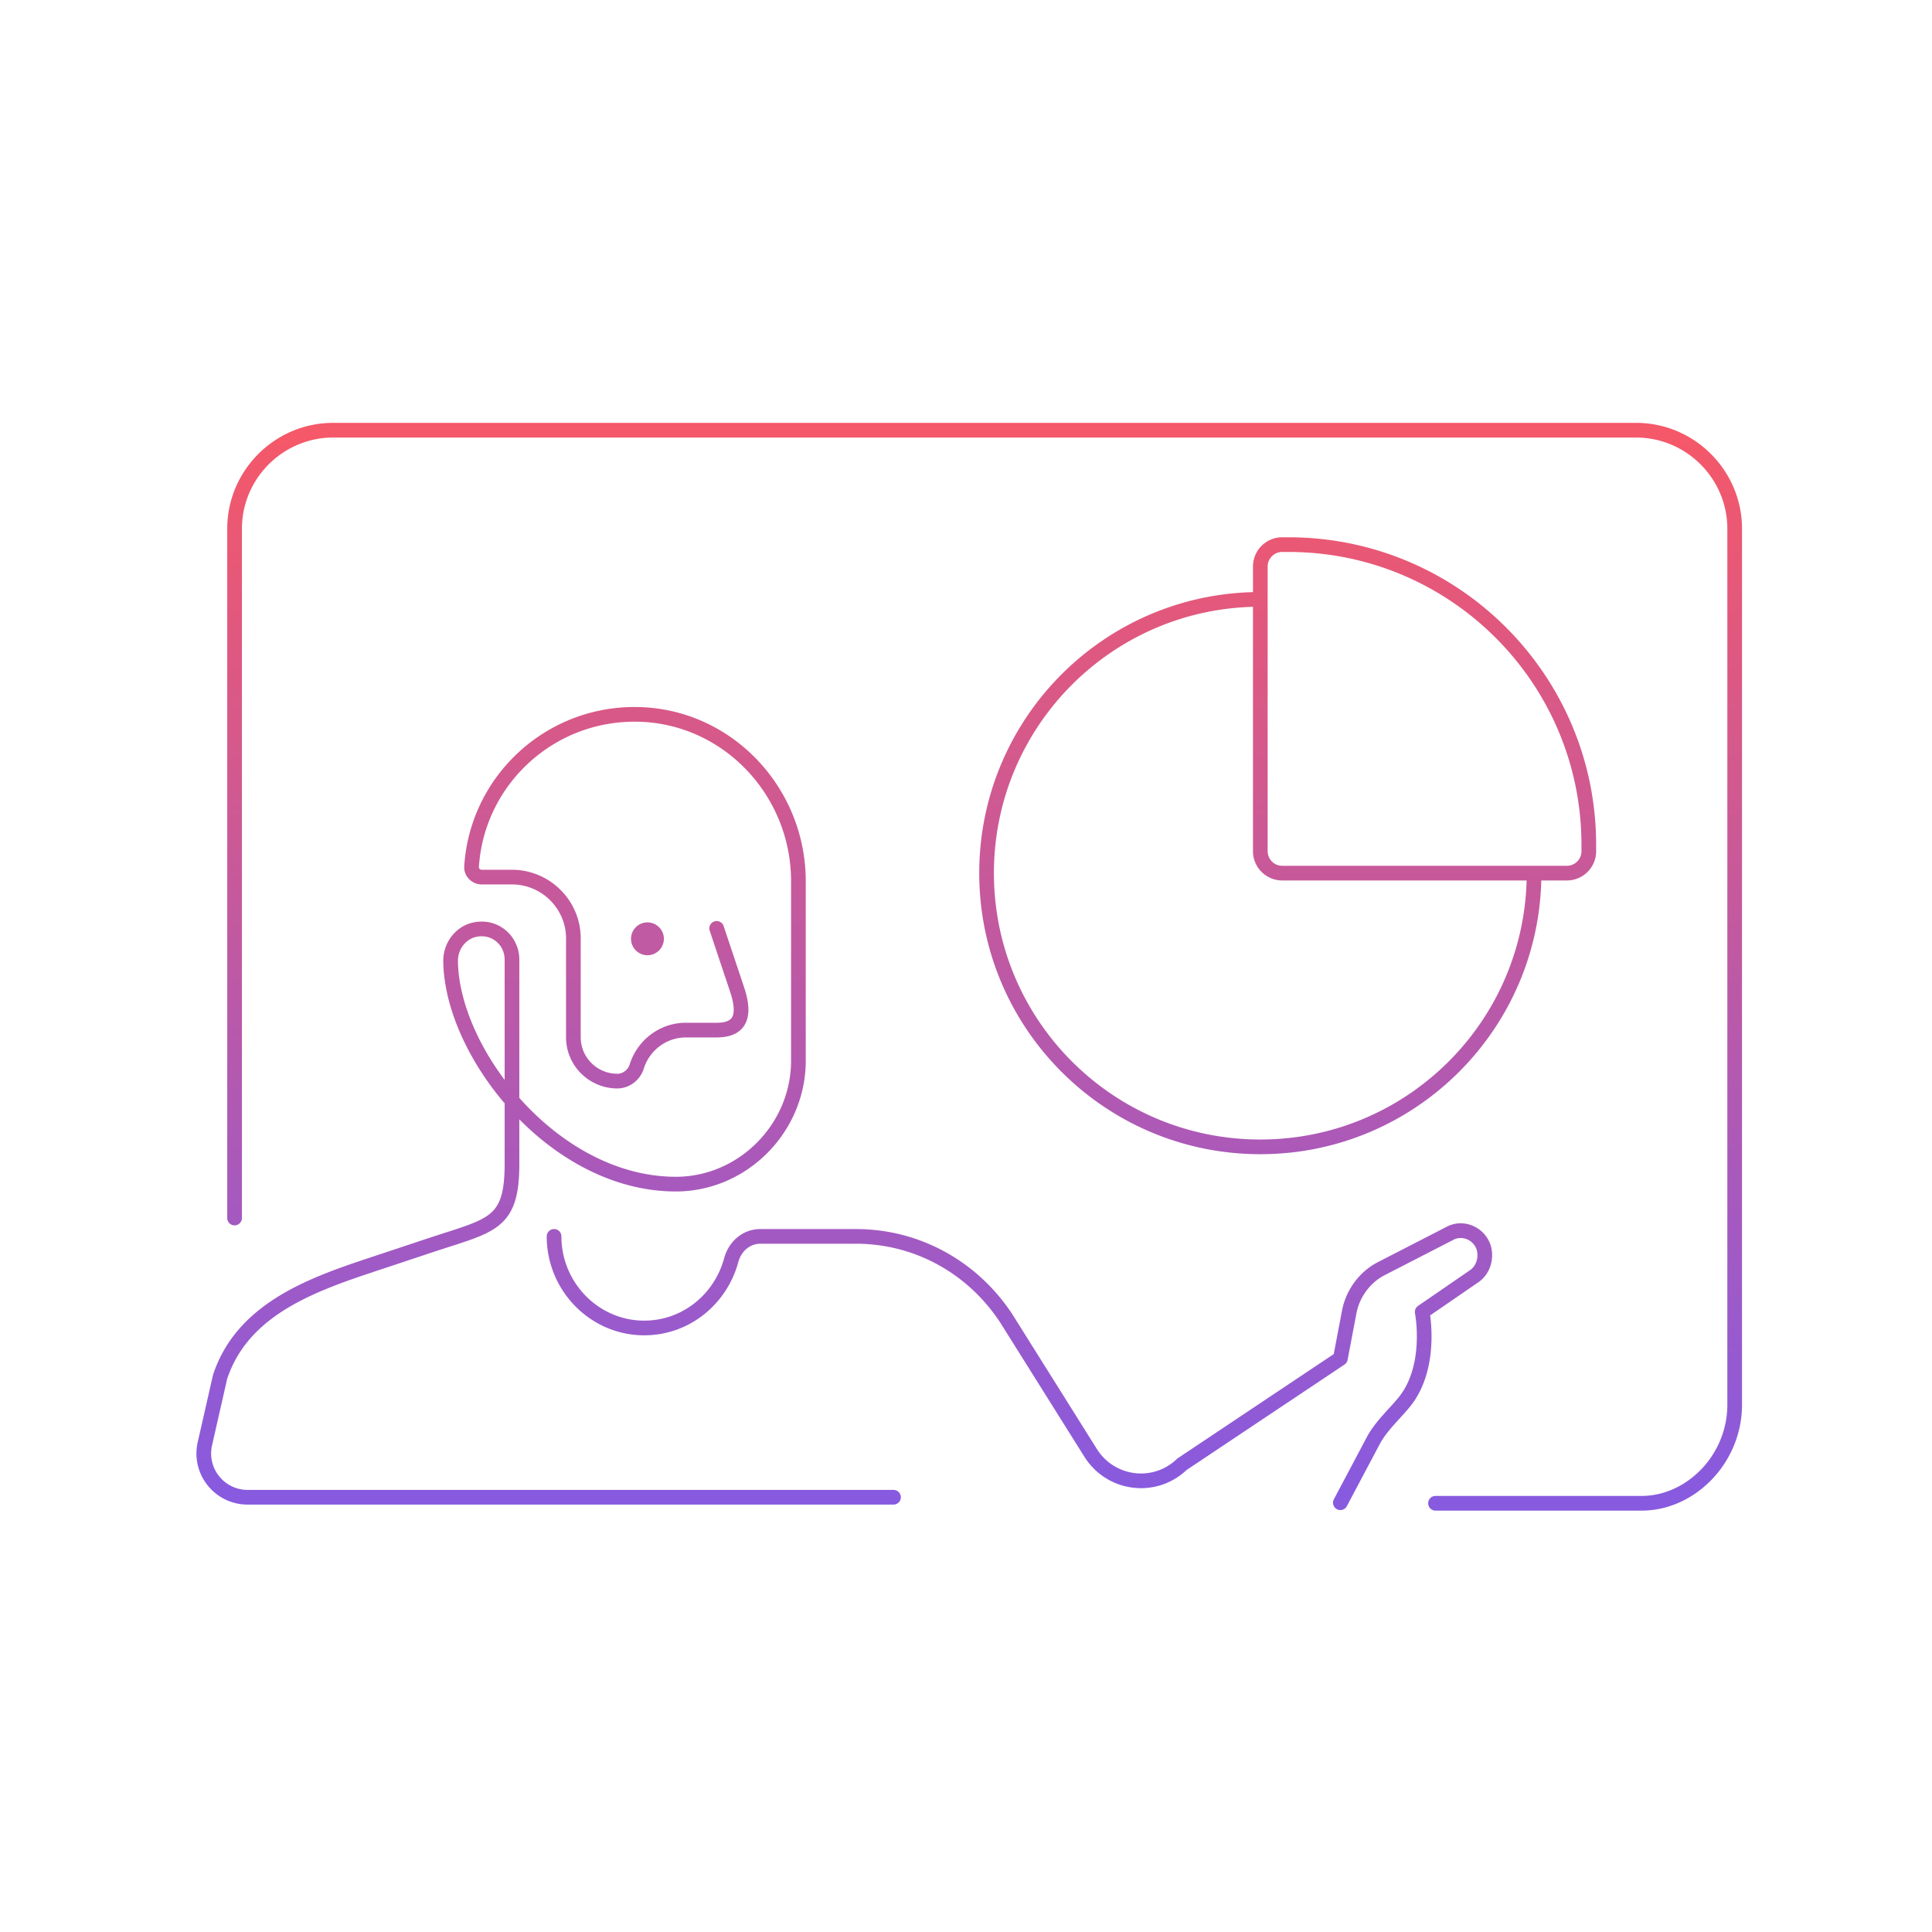 <svg width="329" height="329" viewBox="0 0 329 329" fill="none" xmlns="http://www.w3.org/2000/svg"><path d="M262.484 148.683a1.25 1.25 0 0 0-2.5 0h2.5Zm-47.865-45.365a1.25 1.25 0 0 0 0-2.5v2.5Zm-91.407 54.333a1.251 1.251 0 0 0-2.371.792l2.371-.792Zm2.298 10.818-1.185.396 1.185-.396Zm-17.071 13.114-1.191-.379-.007.025 1.198.354Zm-28.132-34.045 1.245.114a1.22 1.22 0 0 0 .002-.033l-1.247-.081Zm28.568-25.88-.036 1.249.036-1.249Zm6.358 79.986.005 1.25h.004l-.009-1.25Zm-38.497-37.865 1.25-.021v-.018l-1.25.039Zm4.703-5.558.117 1.244.021-.002-.138-1.242Zm-43.958 76.234-1.186-.395a1.166 1.166 0 0 0-.033.118l1.22.277Zm114.674 21.76a1.25 1.25 0 1 0 0-2.5v2.5ZM34.891 245.854l1.218.277-1.218-.277Zm204.186-7.025.964.795-.964-.795Zm3.11-15.418-.708-1.03a1.25 1.25 0 0 0-.518 1.271l1.226-.241Zm8.695-5.978-.663-1.06a.453.453 0 0 0-.046.03l.709 1.03Zm1.79-4.939 1.203-.338a.414.414 0 0 0-.01-.033l-1.193.371Zm-5.754-2.469.571 1.112.021-.012-.592-1.1Zm-11.635 5.978.566 1.114.005-.002-.571-1.112Zm-5.498 7.278-1.224-.251a.105.105 0 0 0-.004.017l1.228.234Zm-1.534 8.057.694 1.04c.279-.186.471-.476.534-.806l-1.228-.234Zm-26.978 18.015-.694-1.04a1.268 1.268 0 0 0-.172.138l.866.902Zm-15.471-1.82-1.059.664.01.016 1.049-.68Zm-14.48-23.082 1.059-.665-.016-.025-1.043.69Zm-46.796-9.878-1.206-.329-.001.004 1.207.325Zm-28.924-4.028a1.25 1.25 0 1 0-2.5 0h2.5Zm138.194 34.891 1.105.585.004-.007-1.109-.578Zm-6.65 9.877a1.25 1.25 0 0 0 2.209 1.171l-2.209-1.171ZM38.697 207.419a1.25 1.25 0 0 0 2.5 0h-2.5Zm205.756 47.322a1.25 1.25 0 0 0 0 2.5v-2.5ZM218.348 93.995h1.066v-2.5h-1.066v2.5Zm50.959 49.893v1.066h2.5v-1.066h-2.5Zm-2.479 3.545h-48.48v2.5h48.48v-2.5Zm-50.959-2.479v-48.48h-2.5v48.48h2.5Zm3.545-50.96c27.555 0 49.893 22.339 49.893 49.894h2.5c0-28.936-23.457-52.393-52.393-52.393v2.5Zm-1.066 53.439a2.48 2.48 0 0 1-2.479-2.479h-2.5a4.979 4.979 0 0 0 4.979 4.979v-2.5Zm50.959-2.479a2.48 2.48 0 0 1-2.479 2.479v2.5a4.979 4.979 0 0 0 4.979-4.979h-2.5Zm-50.959-53.46a4.979 4.979 0 0 0-4.979 4.98h2.5a2.48 2.48 0 0 1 2.479-2.48v-2.5Zm41.636 57.189c0 25.054-20.311 45.365-45.365 45.365v2.5c26.435 0 47.865-21.43 47.865-47.865h-2.5Zm-45.365 45.365c-25.055 0-45.365-20.311-45.365-45.365h-2.5c0 26.435 21.43 47.865 47.865 47.865v-2.5Zm-45.365-45.365c0-25.055 20.31-45.365 45.365-45.365v-2.5c-26.435 0-47.865 21.43-47.865 47.865h2.5Zm-48.413 9.76 3.484 10.422 2.371-.793-3.484-10.421-2.371.792Zm3.484 10.422c.848 2.538.685 3.801.332 4.387-.305.506-1.021.914-2.63.914v2.5c1.874 0 3.77-.46 4.772-2.125.954-1.585.79-3.796-.103-6.469l-2.371.793Zm-2.298 5.301h-5.226v2.5h5.226v-2.5Zm-5.226 0c-4.491 0-8.264 2.984-9.553 7.038l2.383.757c.975-3.067 3.821-5.295 7.17-5.295v-2.5Zm-9.56 7.063c-.283.957-1.197 1.622-2.111 1.622v2.5c2.047 0 3.92-1.419 4.508-3.415l-2.397-.707Zm-2.111 1.622c-3.416 0-6.24-2.753-6.24-6.219h-2.5c0 4.872 3.969 8.719 8.74 8.719v-2.5Zm-6.24-6.219v-16.848h-2.5v16.848h2.5Zm0-16.848c0-6.426-5.267-11.672-11.702-11.672v2.5c5.061 0 9.201 4.134 9.201 9.172h2.5Zm-11.702-11.672h-5.139v2.5h5.139v-2.5Zm-5.139 0c-.344 0-.514-.27-.497-.46l-2.49-.227c-.157 1.721 1.24 3.187 2.987 3.187v-2.5Zm-.495-.493c.915-14.092 12.89-25.127 27.285-24.712l.072-2.499c-15.74-.453-28.85 11.614-29.851 27.049l2.495.162Zm27.285-24.712c14.45.414 25.873 12.599 25.873 27.15h2.5c0-15.846-12.442-29.194-28.301-29.649l-.072 2.499Zm25.873 27.15v30.57h2.5v-30.57h-2.5Zm0 30.57c0 10.702-8.777 19.686-19.489 19.767l.019 2.5c12.108-.092 21.97-10.214 21.97-22.267h-2.5Zm-19.484 19.767c-9.956.042-19.203-5.263-26.036-12.607-6.847-7.358-11.082-16.564-11.206-24.029l-2.5.042c.138 8.255 4.743 18.025 11.875 25.69 7.146 7.681 17.017 13.45 27.877 13.404l-.01-2.5ZM77.986 163.74c-.069-2.189 1.508-4.082 3.57-4.275l-.233-2.489c-3.512.328-5.942 3.473-5.836 6.842l2.499-.078Zm3.591-4.277c2.37-.263 4.36 1.561 4.36 3.968h2.5c0-3.845-3.234-6.885-7.135-6.453l.275 2.485Zm5.61 3.968-1.25.001v34.738h2.5V163.432l-1.25-.001Zm-1.25 34.739c0 5.119-.866 7.212-2.577 8.576-.925.738-2.183 1.334-3.947 1.974-1.78.645-3.886 1.273-6.555 2.16l.789 2.372c2.557-.85 4.806-1.525 6.618-2.182 1.829-.663 3.401-1.37 4.654-2.369 2.644-2.109 3.519-5.228 3.519-10.531h-2.5Zm-13.079 12.71a5052.269 5052.269 0 0 0-5.144 1.71l-.072.023-.008.003-.001.001v-.001h.002l.008-.003c1.12.179 1.633 1.19 1.633 1.19s-.514-1.011-1.633-1.19l-.008.003h-.002v.001h-.002l-.009.003-.071.024-.572.19-4.573 1.52.789 2.372 4.572-1.52.572-.19.072-.023.008-.003.001-.001v.001h-.002l-.008.003c-1.12-.18-1.633-1.19-1.633-1.19s.514 1.01 1.633 1.19l.008-.003h.002v-.001h.002a.023.023 0 0 1 .009-.003l.071-.024.572-.19 4.573-1.52-.789-2.372Zm-10.452 3.474c-10.357 3.442-22.157 7.845-26.11 19.706l2.371.79c3.505-10.514 13.982-14.619 24.528-18.124l-.789-2.372Zm-26.144 19.824-2.59 11.399 2.437.554 2.591-11.399-2.438-.554Zm5.901 22.037h109.992v-2.5H42.163v2.5Zm-8.491-10.638c-1.239 5.45 2.903 10.638 8.492 10.638v-2.5c-3.985 0-6.938-3.699-6.055-7.584l-2.437-.554Zm206.369-5.953c2.727-3.302 3.537-7.47 3.7-10.694a27.647 27.647 0 0 0-.098-4.078 22.693 22.693 0 0 0-.205-1.55l-.017-.093-.005-.027-.001-.008-.001-.003v-.001l-1.227.241-1.226.24v.002a1.582 1.582 0 0 0 .015.081c.01.061.026.156.045.281.038.249.088.618.134 1.082.092.93.164 2.23.089 3.706-.151 2.983-.896 6.523-3.131 9.23l1.928 1.591Zm2.855-15.183 8.694-5.978-1.417-2.06-8.694 5.978 1.417 2.06Zm8.649-5.949c2.194-1.372 2.971-4.056 2.33-6.336l-2.407.676c.382 1.359-.119 2.834-1.249 3.541l1.326 2.119Zm2.32-6.369c-.989-3.185-4.642-4.758-7.539-3.199l1.184 2.201c1.45-.78 3.423-.013 3.968 1.74l2.387-.742Zm-7.518-3.21-11.635 5.978 1.142 2.224 11.635-5.978-1.142-2.224Zm-11.63 5.976c-3.162 1.606-5.443 4.659-6.156 8.141l2.449.502c.564-2.756 2.375-5.162 4.839-6.415l-1.132-2.228Zm-6.16 8.158-1.534 8.058 2.456.467 1.534-8.057-2.456-.468Zm-28.15 25.404c-4.03 3.869-10.526 3.079-13.556-1.598l-2.098 1.36c3.874 5.98 12.21 7.009 17.385 2.041l-1.731-1.803Zm-13.546-1.582-14.48-23.083-2.118 1.329 14.48 23.082 2.118-1.328Zm-14.496-23.108c-5.979-9.048-15.827-14.466-26.614-14.466v2.5c9.925 0 19 4.978 24.528 13.345l2.086-1.379Zm-42.852-14.466c-3.074 0-5.427 2.148-6.193 4.949l2.412.659c.513-1.878 1.996-3.108 3.781-3.108v-2.5Zm-6.194 4.953c-1.653 6.122-7.069 10.642-13.624 10.642v2.5c7.765 0 14.111-5.357 16.038-12.491l-2.414-.651Zm-13.624 10.642c-7.729 0-14.093-6.439-14.093-14.345h-2.5c0 9.248 7.445 16.845 16.593 16.845v-2.5Zm36.056-15.595h-16.238v2.5h16.238v-2.5Zm81.806 21.004-26.978 18.014 1.388 2.079 26.978-18.014-1.388-2.079Zm5.135 14.552-5.546 10.462 2.209 1.171 5.546-10.463-2.209-1.17Zm5.421-6.818c-.897 1.086-1.799 2.007-2.802 3.155-.955 1.093-1.902 2.288-2.623 3.67l2.217 1.156c.584-1.12 1.379-2.141 2.289-3.181.862-.987 1.947-2.119 2.847-3.209l-1.928-1.591ZM41.197 90.041c0-8.54 6.992-15.532 15.531-15.532v-2.5c-9.92 0-18.031 8.112-18.031 18.032h2.5Zm237.42-15.532c8.539 0 15.531 6.992 15.531 15.532h2.5c0-9.92-8.111-18.032-18.031-18.032v2.5Zm15.531 15.532v149.168h2.5V90.041h-2.5Zm0 149.168c0 8.591-6.949 15.532-14.599 15.532v2.5c9.131 0 17.099-8.163 17.099-18.032h-2.5ZM38.697 90.041v117.378h2.5V90.041h-2.5Zm18.031-15.532h221.889v-2.5H56.728v2.5ZM279.55 254.741h-35.096v2.5h35.096v-2.5Z" fill="url(#a)"/><path d="M110.201 162.667a2.797 2.797 0 1 0 0-5.593 2.797 2.797 0 0 0 0 5.593Z" fill="#C05AA3"/><defs><linearGradient id="a" x1="165.05" y1="73.259" x2="165.05" y2="255.991" gradientUnits="userSpaceOnUse"><stop stop-color="#F55868"/><stop offset="1" stop-color="#875AE0"/></linearGradient></defs></svg>